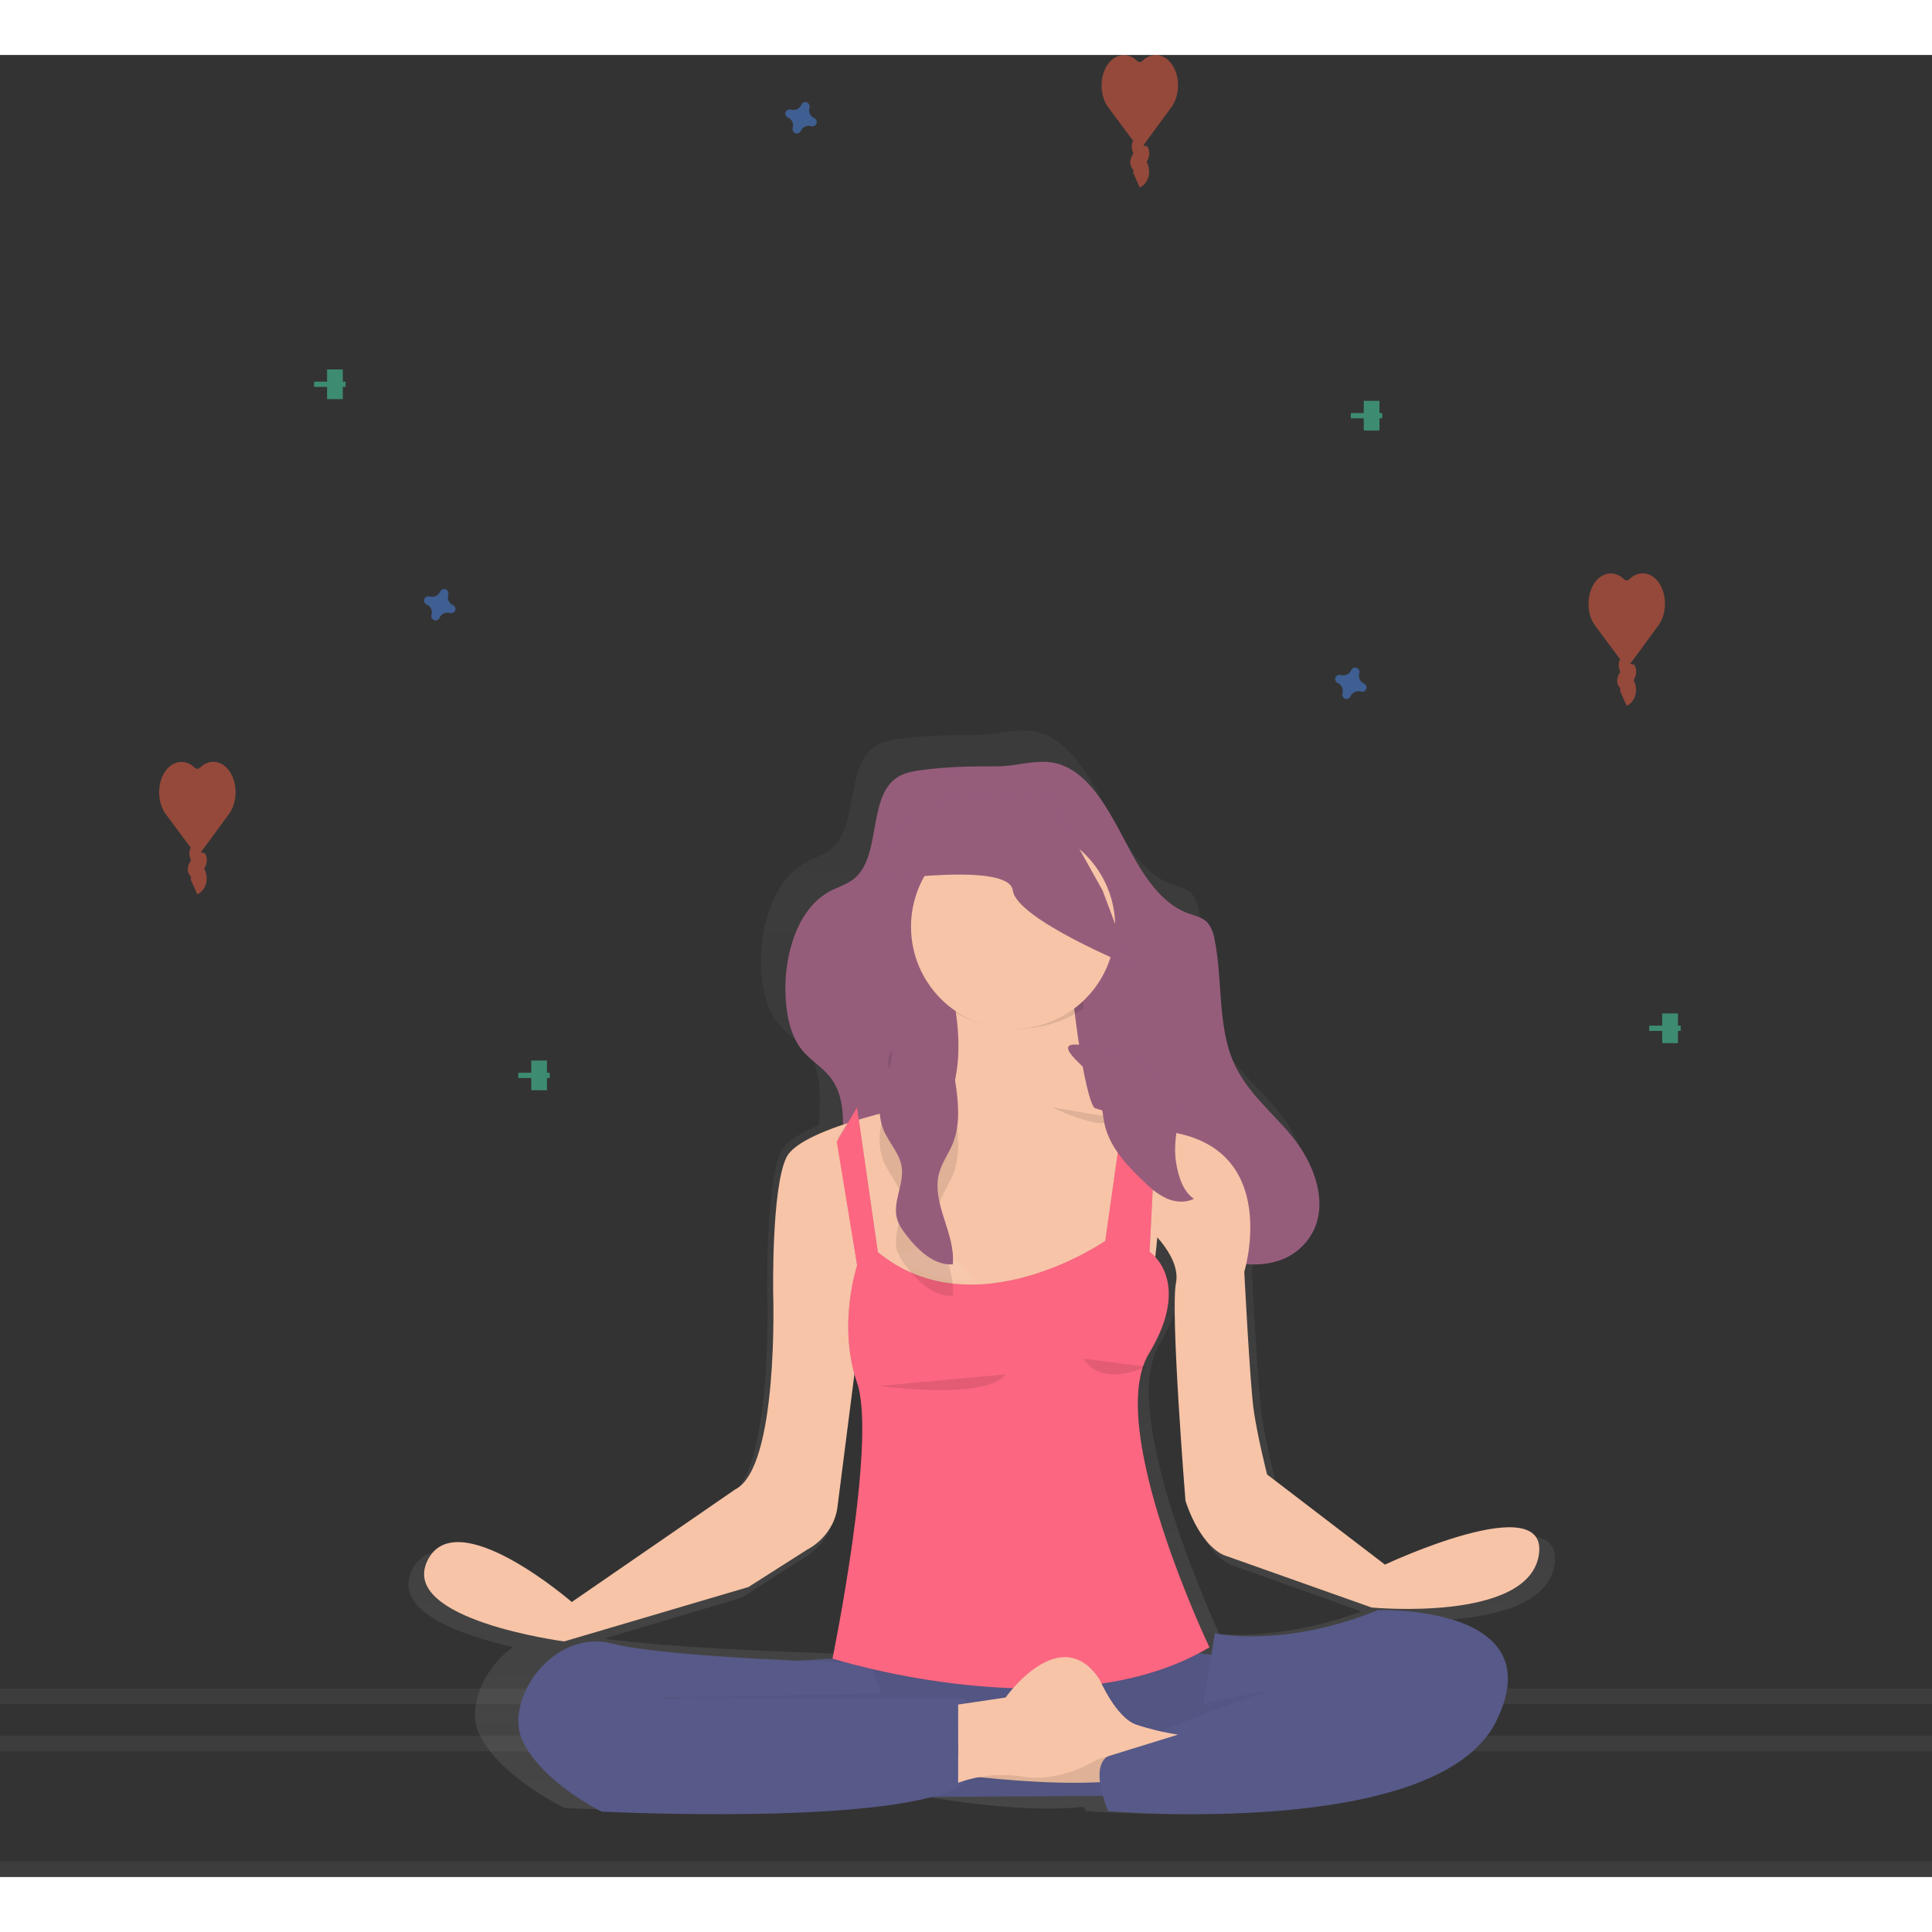<?xml version="1.0" encoding="UTF-8"?>
<svg width="85px" height="85px" viewBox="0 0 123 116" version="1.1" xmlns="http://www.w3.org/2000/svg" xmlns:xlink="http://www.w3.org/1999/xlink">
    <rect x="0" y="0" width="123" height="116" fill="#333333" stroke="none"/>
    <!-- Generator: Sketch 64 (93537) - https://sketch.com -->
    <title>undraw_Meditation_o89g</title>
    <desc>Created with Sketch.</desc>
    <defs>
        <linearGradient x1="50%" y1="99.986%" x2="50%" y2="0.011%" id="linearGradient-1">
            <stop stop-color="#808080" stop-opacity="0.25" offset="0%"></stop>
            <stop stop-color="#808080" stop-opacity="0.12" offset="54%"></stop>
            <stop stop-color="#808080" stop-opacity="0.1" offset="100%"></stop>
        </linearGradient>
    </defs>
    <g id="Page-1" stroke="none" stroke-width="1" fill="none" fill-rule="evenodd">
        <g id="All-excercise--option-1" transform="translate(-39, -545)">
            <g id="Mediation-" transform="translate(28, 520)">
                <g id="undraw_Meditation_o89g" transform="translate(11, 25)">
                    <rect id="Rectangle" fill="#FFFFFF" fill-rule="nonzero" opacity="0.05" x="0" y="104" width="123" height="1"></rect>
                    <rect id="Rectangle" fill="#FFFFFF" fill-rule="nonzero" opacity="0.05" x="0" y="107" width="123" height="1"></rect>
                    <rect id="Rectangle" fill="#FFFFFF" fill-rule="nonzero" opacity="0.05" x="0" y="115" width="123" height="1"></rect>
                    <g id="Group" opacity="0.5" transform="translate(101, 33)">
                        <path d="M2.387,0.37 C1.807,-0.191 1.011,-0.091 0.517,0.604 C-0.019,1.393 0.007,2.615 0.575,3.362 L2.362,5.762 C2.478,5.919 2.668,5.919 2.784,5.762 L4.561,3.348 C5.126,2.597 5.147,1.375 4.608,0.59 C4.113,-0.102 3.316,-0.196 2.739,0.368 C2.634,0.471 2.493,0.471 2.387,0.37 Z" id="Path" fill="#F55F44" fill-rule="nonzero"></path>
                        <path d="M2.586,5.668 C2.544,5.772 2.544,5.899 2.586,6.004 C2.611,6.054 2.634,6.106 2.655,6.16 C2.701,6.315 2.621,6.484 2.539,6.61 C2.488,6.69 2.432,6.796 2.464,6.894 C2.481,6.929 2.501,6.961 2.525,6.987 C2.636,7.131 2.683,7.343 2.649,7.546 C2.615,7.75 2.504,7.914 2.358,7.979" id="Path" stroke="#F55F44"></path>
                    </g>
                    <g id="Group" opacity="0.5" transform="translate(10, 45)">
                        <path d="M2.387,0.37 C1.807,-0.191 1.011,-0.091 0.517,0.604 C-0.019,1.393 0.007,2.615 0.575,3.362 L2.362,5.762 C2.478,5.919 2.668,5.919 2.784,5.762 L4.561,3.348 C5.126,2.597 5.147,1.375 4.608,0.59 C4.113,-0.102 3.316,-0.196 2.739,0.368 C2.634,0.471 2.493,0.471 2.387,0.37 Z" id="Path" fill="#F55F44" fill-rule="nonzero"></path>
                        <path d="M2.586,5.668 C2.544,5.772 2.544,5.899 2.586,6.004 C2.611,6.054 2.634,6.106 2.655,6.16 C2.701,6.315 2.621,6.484 2.539,6.61 C2.488,6.69 2.432,6.796 2.464,6.894 C2.481,6.929 2.501,6.961 2.525,6.987 C2.636,7.131 2.683,7.343 2.649,7.546 C2.615,7.75 2.504,7.914 2.358,7.979" id="Path" stroke="#F55F44"></path>
                    </g>
                    <g id="Group" opacity="0.5" transform="translate(70, 0)">
                        <path d="M2.387,0.37 C1.807,-0.191 1.011,-0.091 0.517,0.604 C-0.019,1.393 0.007,2.615 0.575,3.362 L2.362,5.762 C2.478,5.919 2.668,5.919 2.784,5.762 L4.561,3.348 C5.126,2.597 5.147,1.375 4.608,0.59 C4.113,-0.102 3.316,-0.196 2.739,0.368 C2.634,0.471 2.493,0.471 2.387,0.37 L2.387,0.37 Z" id="Path" fill="#F55F44" fill-rule="nonzero"></path>
                        <path d="M2.586,5.668 C2.544,5.772 2.544,5.899 2.586,6.004 C2.611,6.054 2.634,6.106 2.655,6.16 C2.701,6.315 2.621,6.484 2.539,6.61 C2.488,6.69 2.432,6.788 2.464,6.894 C2.481,6.929 2.501,6.961 2.525,6.987 C2.636,7.131 2.683,7.343 2.649,7.546 C2.615,7.75 2.504,7.914 2.358,7.979" id="Path" stroke="#F55F44"></path>
                    </g>
                    <g id="Group" opacity="0.5" transform="translate(86, 22)" fill="#47E6B1" fill-rule="nonzero">
                        <rect id="Rectangle" x="0.824" y="0.02" width="1" height="1.889"></rect>
                        <polygon id="Rectangle" transform="translate(1, 0.964) rotate(90) translate(-1, -0.964) " points="0.833 -0.036 1.167 -0.036 1.167 1.964 0.833 1.964"></polygon>
                    </g>
                    <g id="Group" opacity="0.5" transform="translate(33, 64)" fill="#47E6B1" fill-rule="nonzero">
                        <rect id="Rectangle" x="0.824" y="0.02" width="1" height="1.889"></rect>
                        <polygon id="Rectangle" transform="translate(1, 0.964) rotate(90) translate(-1, -0.964) " points="0.833 -0.036 1.167 -0.036 1.167 1.964 0.833 1.964"></polygon>
                    </g>
                    <g id="Group" opacity="0.5" transform="translate(20, 20)" fill="#47E6B1" fill-rule="nonzero">
                        <rect id="Rectangle" x="0.824" y="0.02" width="1" height="1.889"></rect>
                        <polygon id="Rectangle" transform="translate(1, 0.964) rotate(90) translate(-1, -0.964) " points="0.833 -0.036 1.167 -0.036 1.167 1.964 0.833 1.964"></polygon>
                    </g>
                    <g id="Group" opacity="0.5" transform="translate(105, 61)" fill="#47E6B1" fill-rule="nonzero">
                        <rect id="Rectangle" x="0.824" y="0.02" width="1" height="1.889"></rect>
                        <polygon id="Rectangle" transform="translate(1, 0.964) rotate(90) translate(-1, -0.964) " points="0.833 -0.036 1.167 -0.036 1.167 1.964 0.833 1.964"></polygon>
                    </g>
                    <path d="M86.841,40.024 C86.588,39.91 86.459,39.626 86.541,39.361 C86.549,39.342 86.553,39.321 86.553,39.3 L86.553,39.3 C86.565,39.175 86.491,39.059 86.372,39.016 C86.254,38.974 86.122,39.016 86.051,39.119 L86.051,39.119 C86.039,39.136 86.029,39.154 86.021,39.173 C85.906,39.426 85.621,39.553 85.355,39.472 C85.335,39.465 85.315,39.461 85.294,39.46 L85.294,39.46 C85.172,39.452 85.059,39.525 85.017,39.639 C84.975,39.753 85.013,39.881 85.111,39.954 L85.111,39.954 C85.128,39.966 85.146,39.976 85.165,39.984 C85.419,40.097 85.548,40.382 85.465,40.646 C85.459,40.666 85.454,40.687 85.453,40.708 L85.453,40.708 C85.445,40.829 85.518,40.941 85.633,40.983 C85.747,41.025 85.876,40.987 85.949,40.89 L85.949,40.89 C85.961,40.873 85.971,40.855 85.979,40.836 C86.092,40.581 86.378,40.449 86.646,40.53 C86.666,40.536 86.686,40.54 86.706,40.542 L86.706,40.542 C86.828,40.55 86.941,40.477 86.983,40.363 C87.025,40.249 86.987,40.121 86.889,40.048 L86.889,40.048 C86.874,40.038 86.858,40.03 86.841,40.024 L86.841,40.024 Z" id="Path" fill="#4D8AF0" fill-rule="nonzero" opacity="0.5"></path>
                    <path d="M28.834,35.024 C28.582,34.91 28.454,34.626 28.536,34.361 C28.543,34.342 28.547,34.321 28.548,34.3 L28.548,34.3 C28.559,34.175 28.485,34.059 28.367,34.016 C28.249,33.974 28.118,34.016 28.047,34.119 L28.047,34.119 C28.035,34.136 28.025,34.154 28.017,34.173 C27.903,34.426 27.619,34.553 27.354,34.472 C27.334,34.465 27.313,34.461 27.293,34.46 L27.293,34.46 C27.171,34.452 27.059,34.525 27.017,34.639 C26.975,34.753 27.013,34.881 27.11,34.954 L27.11,34.954 C27.127,34.966 27.145,34.976 27.164,34.984 C27.42,35.095 27.552,35.38 27.47,35.646 C27.464,35.666 27.46,35.687 27.458,35.708 L27.458,35.708 C27.451,35.829 27.524,35.941 27.638,35.983 C27.752,36.025 27.88,35.987 27.953,35.89 L27.953,35.89 C27.965,35.873 27.975,35.855 27.983,35.836 C28.095,35.581 28.38,35.449 28.648,35.53 C28.667,35.536 28.687,35.54 28.707,35.542 L28.707,35.542 C28.829,35.55 28.941,35.477 28.983,35.363 C29.025,35.249 28.987,35.121 28.89,35.048 L28.89,35.048 C28.872,35.038 28.854,35.03 28.834,35.024 Z" id="Path" fill="#4D8AF0" fill-rule="nonzero" opacity="0.5"></path>
                    <path d="M51.834,4.02 C51.582,3.907 51.454,3.624 51.536,3.36 C51.543,3.34 51.547,3.32 51.548,3.299 L51.548,3.299 C51.559,3.175 51.485,3.059 51.367,3.016 C51.249,2.974 51.118,3.016 51.047,3.119 L51.047,3.119 C51.035,3.136 51.025,3.154 51.017,3.173 C50.906,3.427 50.621,3.558 50.354,3.477 C50.334,3.471 50.313,3.467 50.293,3.465 L50.293,3.465 C50.171,3.458 50.059,3.53 50.017,3.644 C49.975,3.758 50.013,3.885 50.11,3.958 L50.11,3.958 C50.127,3.97 50.145,3.98 50.164,3.987 C50.42,4.098 50.552,4.382 50.47,4.648 C50.464,4.668 50.46,4.688 50.458,4.709 L50.458,4.709 C50.451,4.83 50.524,4.941 50.638,4.983 C50.752,5.025 50.88,4.987 50.953,4.89 L50.953,4.89 C50.965,4.874 50.975,4.856 50.983,4.837 C51.095,4.582 51.38,4.451 51.648,4.532 C51.667,4.538 51.687,4.542 51.707,4.544 L51.707,4.544 C51.829,4.551 51.941,4.479 51.983,4.365 C52.025,4.252 51.987,4.124 51.89,4.051 L51.89,4.051 C51.873,4.039 51.854,4.028 51.834,4.02 Z" id="Path" fill="#4D8AF0" fill-rule="nonzero" opacity="0.5"></path>
                    <path d="M88.896,96.722 L81.189,90.768 C81.189,90.768 80.568,88.289 80.319,86.553 C80.071,84.816 79.697,77.376 79.697,77.376 C79.874,76.732 79.991,76.073 80.047,75.407 C80.123,75.391 80.205,75.372 80.276,75.352 C81.445,75.053 82.406,74.219 82.872,73.101 C83.664,71.119 82.641,68.777 81.346,67.206 C80.05,65.635 78.419,64.373 77.567,62.427 C76.515,60.029 76.874,57.128 76.338,54.502 C76.286,54.135 76.151,53.784 75.942,53.478 C75.607,53.062 75.086,52.973 74.622,52.807 C73.152,52.281 72.05,50.846 71.19,49.347 C69.798,46.917 68.357,43.221 65.488,43.011 C64.422,42.933 63.311,43.295 62.232,43.291 C60.561,43.291 58.906,43.312 57.249,43.543 C56.657,43.624 56.044,43.736 55.55,44.128 C53.854,45.479 54.622,49.046 52.987,50.5 C52.501,50.93 51.879,51.087 51.329,51.383 C49.257,52.498 48.337,55.473 48.459,58.147 C48.518,59.403 48.776,60.708 49.512,61.624 C50.097,62.356 50.927,62.777 51.472,63.551 C52.347,64.797 52.229,66.452 52.134,68.135 C50.962,68.629 50.021,69.196 49.725,69.806 C48.72,71.856 48.85,78.866 48.85,78.866 C48.85,78.866 49.223,90.337 46.362,91.77 L35.668,99.21 C35.668,99.21 28.082,92.577 26.216,96.483 C24.941,99.155 29.597,100.666 32.67,101.355 C30.733,102.738 29.661,105.293 30.568,107.023 C31.994,109.752 35.979,111.611 35.979,111.611 C35.979,111.611 51.175,112.349 58.2,110.765 L58.315,110.765 C61.298,111.309 65.577,111.881 69.009,111.536 C69.076,111.696 69.122,111.798 69.122,111.798 C69.122,111.798 91.137,113.658 95.114,106.094 C97.154,102.213 95.025,100.423 92.466,99.597 C95.331,99.368 98.593,98.562 98.969,96.11 C99.653,91.637 88.896,96.722 88.896,96.722 Z M86.678,99.094 C82.649,100.569 79.38,100.652 77.638,100.542 C76.783,98.665 73.216,90.539 73.122,85.098 C73.146,83.884 73.36,82.823 73.843,82.027 C74.879,80.311 75.186,78.965 75.151,77.944 C75.151,77.869 75.151,77.794 75.151,77.721 C75.156,77.409 75.127,77.097 75.063,76.792 C75.233,77.212 75.283,77.673 75.208,78.12 C74.836,80.042 75.831,92.505 75.831,92.505 C75.831,92.505 76.638,95.296 78.317,96.101 L86.678,99.094 Z M47.229,98.21 L51.096,95.729 C51.096,95.729 52.9,94.861 53.087,92.753 L54.362,82.68 C54.448,83.112 54.562,83.537 54.703,83.955 C54.927,84.616 55.019,85.584 55.038,86.738 C54.989,92.36 53.087,101.688 53.087,101.688 L53.109,101.688 C53.109,101.715 53.1,101.737 53.097,101.755 L52.962,101.763 C49.834,101.667 42.544,101.393 38.464,100.824 L47.229,98.21 Z M40.485,104.081 L40.485,104.1 L39.534,104.1 L40.485,104.081 Z" id="Shape" fill="url(#linearGradient-1)" fill-rule="nonzero"></path>
                    <path d="M72.281,51.249 C73.122,52.724 74.208,54.142 75.653,54.652 C76.107,54.813 76.616,54.904 76.937,55.314 C77.143,55.616 77.277,55.961 77.327,56.322 C77.852,58.904 77.501,61.757 78.531,64.119 C79.366,66.03 80.964,67.275 82.234,68.816 C83.504,70.358 84.5,72.663 83.731,74.612 C83.277,75.709 82.334,76.53 81.186,76.827 C80.123,77.117 79.013,76.996 77.934,76.805 C76.512,76.552 75.063,76.162 73.878,75.197 C71.828,73.528 70.961,70.535 69.888,67.871 C69.384,66.624 68.715,65.317 67.607,64.871 C66.338,64.36 64.911,65.214 64.087,66.466 C63.264,67.718 62.899,69.292 62.499,70.807 C62.05,72.517 61.481,74.292 60.298,75.411 C59.251,76.433 57.701,76.743 56.342,76.202 C55.025,75.654 53.985,74.263 53.681,72.651 C53.215,70.167 54.333,67.185 52.96,65.22 C52.427,64.46 51.613,64.045 51.041,63.325 C50.327,62.423 50.067,61.139 50.011,59.905 C49.89,57.272 50.791,54.338 52.822,53.248 C53.365,52.957 53.97,52.805 54.447,52.38 C56.053,50.951 55.295,47.442 56.957,46.111 C57.438,45.723 58.042,45.615 58.623,45.533 C60.251,45.308 61.868,45.283 63.504,45.288 C64.562,45.288 65.653,44.934 66.696,45.011 C69.506,45.222 70.918,48.858 72.281,51.249 Z" id="Path" fill="#965D7B" fill-rule="nonzero"></path>
                    <polygon id="Path" fill="#575988" fill-rule="nonzero" points="43 103.643 43.592 111 85 110.741 84.21 102.709 70.211 101 45.662 102.555"></polygon>
                    <polygon id="Path" fill="#000000" fill-rule="nonzero" opacity="0.05" points="43 103.643 43.592 111 85 110.741 84.21 102.709 70.211 101 45.662 102.555"></polygon>
                    <path d="M70.823,108 L57,108.907 C57,108.907 66.471,110.596 72,109.775 L70.823,108 Z" id="Path" fill="#F7C4A7" fill-rule="nonzero"></path>
                    <path d="M70.823,108 L57,108.907 C57,108.907 66.471,110.596 72,109.775 L70.823,108 Z" id="Path" fill="#000000" fill-rule="nonzero" opacity="0.1"></path>
                    <path d="M60.157,58 C60.157,58 62.766,65.324 58.91,68.592 C55.054,71.86 58.23,81 58.23,81 L73.086,80.273 C73.086,80.273 74.559,69.984 73.765,67.805 C73.765,67.805 70.25,68.895 69.456,66.595 C68.663,64.295 68.095,58 68.095,58 L60.157,58 Z" id="Path" fill="#F7C4A7" fill-rule="nonzero"></path>
                    <path d="M55.387,102.389 C55.387,102.389 42.676,102.09 38.939,101.129 C35.202,100.169 31.98,104.779 33.303,107.414 C34.626,110.05 38.304,111.835 38.304,111.835 C38.304,111.835 57.227,112.791 61.31,110.103 C61.31,110.103 62.863,105.503 61.31,104.607 L41.584,104.607 L56.133,104.308 L55.387,102.389 Z" id="Path" fill="#575988" fill-rule="nonzero"></path>
                    <path d="M77.341,100.48 C77.341,100.48 81.71,101.465 87.729,99.003 C87.729,99.003 99.004,98.635 95.226,106.138 C91.448,113.641 70.553,111.801 70.553,111.801 C70.553,111.801 69.309,109.031 70.553,108.293 C71.797,107.555 82.595,102.815 85.959,103.062 L76.627,104.969 L77.341,100.48 Z" id="Path" fill="#575988" fill-rule="nonzero"></path>
                    <path d="M69,60.703 C68.765,59.214 68.627,58 68.627,58 L60,58 C60.398,58.959 60.675,59.951 60.825,60.96 C63.31,62.437 66.65,62.332 69,60.703 L69,60.703 Z" id="Path" fill="#000000" fill-rule="nonzero" opacity="0.1"></path>
                    <circle id="Oval" fill="#F7C4A7" fill-rule="nonzero" cx="64.5" cy="55.5" r="6.5"></circle>
                    <path d="M59.021,66.716 C59.021,66.716 51.038,68.21 50.071,70.179 C49.104,72.148 49.225,78.9 49.225,78.9 C49.225,78.9 49.587,89.949 46.806,91.323 L36.403,98.491 C36.403,98.491 29.026,92.101 27.21,95.863 C25.395,99.624 35.92,101 35.92,101 L47.652,97.537 L51.402,95.148 C51.402,95.148 53.155,94.312 53.337,92.28 L54.909,79.977 L61.2,78.184 L71.359,78.184 L72.72,74.347 C72.72,74.347 75.23,76.333 74.867,78.184 C74.503,80.035 75.472,92.035 75.472,92.035 C75.472,92.035 76.258,94.722 77.891,95.497 L87.326,98.842 C87.326,98.842 97.303,99.797 97.969,95.497 C98.636,91.197 88.172,96.11 88.172,96.11 L80.667,90.37 C80.667,90.37 80.063,87.98 79.821,86.307 C79.579,84.634 79.217,77.468 79.217,77.468 C79.217,77.468 81.515,69.941 74.862,68.629 L66.274,66 L59.021,66.716 Z" id="Path" fill="#F7C4A7" fill-rule="nonzero"></path>
                    <path d="M53.332,68.944 L54.569,77.058 C54.569,77.058 53.297,80.832 54.569,84.545 C55.84,88.258 53,102.094 53,102.094 C53,102.094 67.899,106.828 77,101.374 C77,101.374 70.305,87.361 73.139,82.69 C75.973,78.019 73.187,76.192 73.187,76.192 L73.623,67.6 L71.572,67 L70.366,75.504 C70.366,75.504 62.042,81.253 55.89,76.224 L54.562,67 L53.332,68.944 Z" id="Path" fill="#000000" fill-rule="nonzero" opacity="0.1"></path>
                    <path d="M62,77.976 C60.944,76.138 58.78,75.475 57,76.444 C58.597,77.752 60.358,78.101 62,77.976 Z" id="Path" fill="#FFFFFF" fill-rule="nonzero" opacity="0.07"></path>
                    <path d="M68,77.979 C69.055,76.139 71.22,75.475 73,76.445 C71.405,77.748 69.644,78.096 68,77.979 Z" id="Path" fill="#FFFFFF" fill-rule="nonzero" opacity="0.07"></path>
                    <path d="M53.332,69.366 L54.569,77.06 C54.569,77.06 53.297,80.834 54.569,84.547 C55.84,88.26 53,102.094 53,102.094 C53,102.094 67.899,106.828 77,101.375 C77,101.375 70.305,87.362 73.139,82.691 C75.973,78.02 73.187,76.192 73.187,76.192 L73.623,67.598 L71.572,67 L70.366,75.504 C70.366,75.504 62.042,81.253 55.89,76.222 L54.562,67 L53.332,69.366 Z" id="Path" fill="#000000" fill-rule="nonzero" opacity="0.1"></path>
                    <path d="M53.272,69.186 L54.569,77.06 C54.569,77.06 53.297,80.834 54.569,84.547 C55.84,88.26 53,102.094 53,102.094 C53,102.094 67.899,106.828 77,101.375 C77,101.375 70.305,87.36 73.139,82.689 C75.973,78.018 73.187,76.192 73.187,76.192 L73.623,67.598 L71.572,67 L70.366,75.504 C70.366,75.504 62.042,81.253 55.89,76.222 L54.562,67 L53.272,69.186 Z" id="Path" fill="#FC6681" fill-rule="nonzero"></path>
                    <path d="M61,105.02 L64.02,104.571 C64.02,104.571 67.506,99.653 70.004,103.421 C70.004,103.421 71.049,105.848 72.327,106.294 C73.201,106.585 74.095,106.799 75,106.934 L69.829,108.531 C69.829,108.531 67.564,110 65.182,109.616 C63.78,109.381 62.347,109.512 61,110 L61,105.02 Z" id="Path" fill="#F7C4A7" fill-rule="nonzero"></path>
                    <path d="M56,84.738 C56,84.738 62.837,85.677 64,84" id="Path" fill="#000000" fill-rule="nonzero" opacity="0.1"></path>
                    <path d="M69,83 C69,83 69.8,84.852 73,83.515" id="Path" fill="#000000" fill-rule="nonzero" opacity="0.1"></path>
                    <path d="M57,67 C57,67 60.366,68.69 61,67.676" id="Path" fill="#000000" fill-rule="nonzero" opacity="0.1"></path>
                    <path d="M67,67 C67,67 70.366,68.69 71,67.676" id="Path" fill="#000000" fill-rule="nonzero" opacity="0.1"></path>
                    <path d="M60.534,105 C60.534,105 61.582,108.848 60.534,108.984 C59.486,109.12 58,108.35 58,108.264 C58,108.178 58.661,105.73 58.661,105.73 L60.534,105 Z" id="Path" fill="#000000" fill-rule="nonzero" opacity="0.1"></path>
                    <path d="M60.535,105 C60.535,105 61.582,108.848 60.535,108.984 C59.488,109.12 58,108.35 58,108.264 C58,108.178 58.661,105.73 58.661,105.73 L60.535,105 Z" id="Path" fill="#575988" fill-rule="nonzero"></path>
                    <path d="M56.395,67.118 C55.974,68.179 55.825,69.432 56.271,70.481 C56.612,71.281 57.278,71.929 57.406,72.799 C57.567,73.892 56.823,75.001 57.101,76.065 C57.207,76.472 57.454,76.817 57.705,77.14 C58.468,78.121 59.481,79.072 60.659,78.996 C60.846,77.016 59.273,75.096 59.788,73.187 C59.972,72.503 60.405,71.934 60.667,71.282 C61.101,70.201 61.039,68.965 60.882,67.797 C60.654,66.102 60.075,64.025 58.531,63.232 C57.822,62.868 56.815,62.84 56.563,63.831 C56.424,64.36 56.748,64.857 56.791,65.374 C56.845,66.031 56.629,66.529 56.395,67.118 Z" id="Path" fill="#000000" fill-rule="nonzero" opacity="0.1"></path>
                    <path d="M56.395,65.119 C55.974,66.181 55.825,67.432 56.271,68.482 C56.612,69.281 57.278,69.93 57.406,70.799 C57.567,71.892 56.823,73.001 57.101,74.065 C57.207,74.472 57.454,74.818 57.705,75.141 C58.468,76.121 59.481,77.072 60.659,76.996 C60.846,75.016 59.273,73.096 59.788,71.187 C59.972,70.503 60.405,69.934 60.667,69.282 C61.101,68.2 61.039,66.965 60.882,65.797 C60.654,64.102 60.075,62.025 58.531,61.232 C57.822,60.867 56.815,60.841 56.563,61.831 C56.424,62.36 56.748,62.857 56.791,63.374 C56.845,64.03 56.629,64.529 56.395,65.119 Z" id="Path" fill="#965D7B" fill-rule="nonzero"></path>
                    <path d="M56,52.576 C56,52.576 64.253,51.357 64.48,53.184 C64.706,55.011 72,58 72,58 L70.19,53.184 L66.854,47.214 C66.854,47.214 60.746,46.732 60.466,47.214 C60.186,47.696 56.959,49.285 56.959,49.285 L56,52.576 Z" id="Path" fill="#000000" fill-rule="nonzero" opacity="0.1"></path>
                    <path d="M56,52.576 C56,52.576 64.253,51.357 64.48,53.184 C64.706,55.011 72,58 72,58 L70.19,53.184 L66.854,47.214 C66.854,47.214 60.746,46.732 60.466,47.214 C60.186,47.696 56.959,49.285 56.959,49.285 L56,52.576 Z" id="Path" fill="#965D7B" fill-rule="nonzero"></path>
                    <path d="M68.891,64.363 C69.427,64.904 69.806,65.544 69.998,66.23 C70.181,66.888 70.197,67.573 70.362,68.23 C70.732,69.631 71.833,70.809 72.98,71.869 C73.352,72.254 73.807,72.576 74.32,72.819 C74.845,73.037 75.514,73.082 76,72.819 C75.538,72.499 75.287,72.01 75.122,71.527 C74.889,70.851 74.786,70.148 74.815,69.445 C74.865,68.271 75.273,67.031 74.694,65.96 C74.36,65.341 73.736,64.871 73.101,64.45 C72.66,64.149 72.184,63.885 71.68,63.663 C70.74,63.269 69.665,63.096 68.628,63.009 C67.278,62.893 68.459,63.933 68.891,64.363 Z" id="Path" fill="#000000" fill-rule="nonzero" opacity="0.1"></path>
                    <path d="M68.891,64.366 C69.428,64.906 69.807,65.545 69.998,66.231 C70.181,66.889 70.197,67.573 70.362,68.231 C70.732,69.632 71.833,70.809 72.98,71.87 C73.352,72.254 73.807,72.576 74.32,72.819 C74.845,73.037 75.514,73.082 76,72.819 C75.538,72.499 75.287,72.012 75.122,71.527 C74.889,70.852 74.786,70.149 74.815,69.445 C74.865,68.271 75.273,67.031 74.694,65.961 C74.36,65.344 73.736,64.874 73.101,64.451 C72.66,64.149 72.184,63.885 71.68,63.663 C70.74,63.269 69.665,63.096 68.628,63.009 C67.278,62.895 68.459,63.935 68.891,64.366 Z" id="Path" fill="#965D7B" fill-rule="nonzero"></path>
                </g>
            </g>
        </g>
    </g>
</svg>